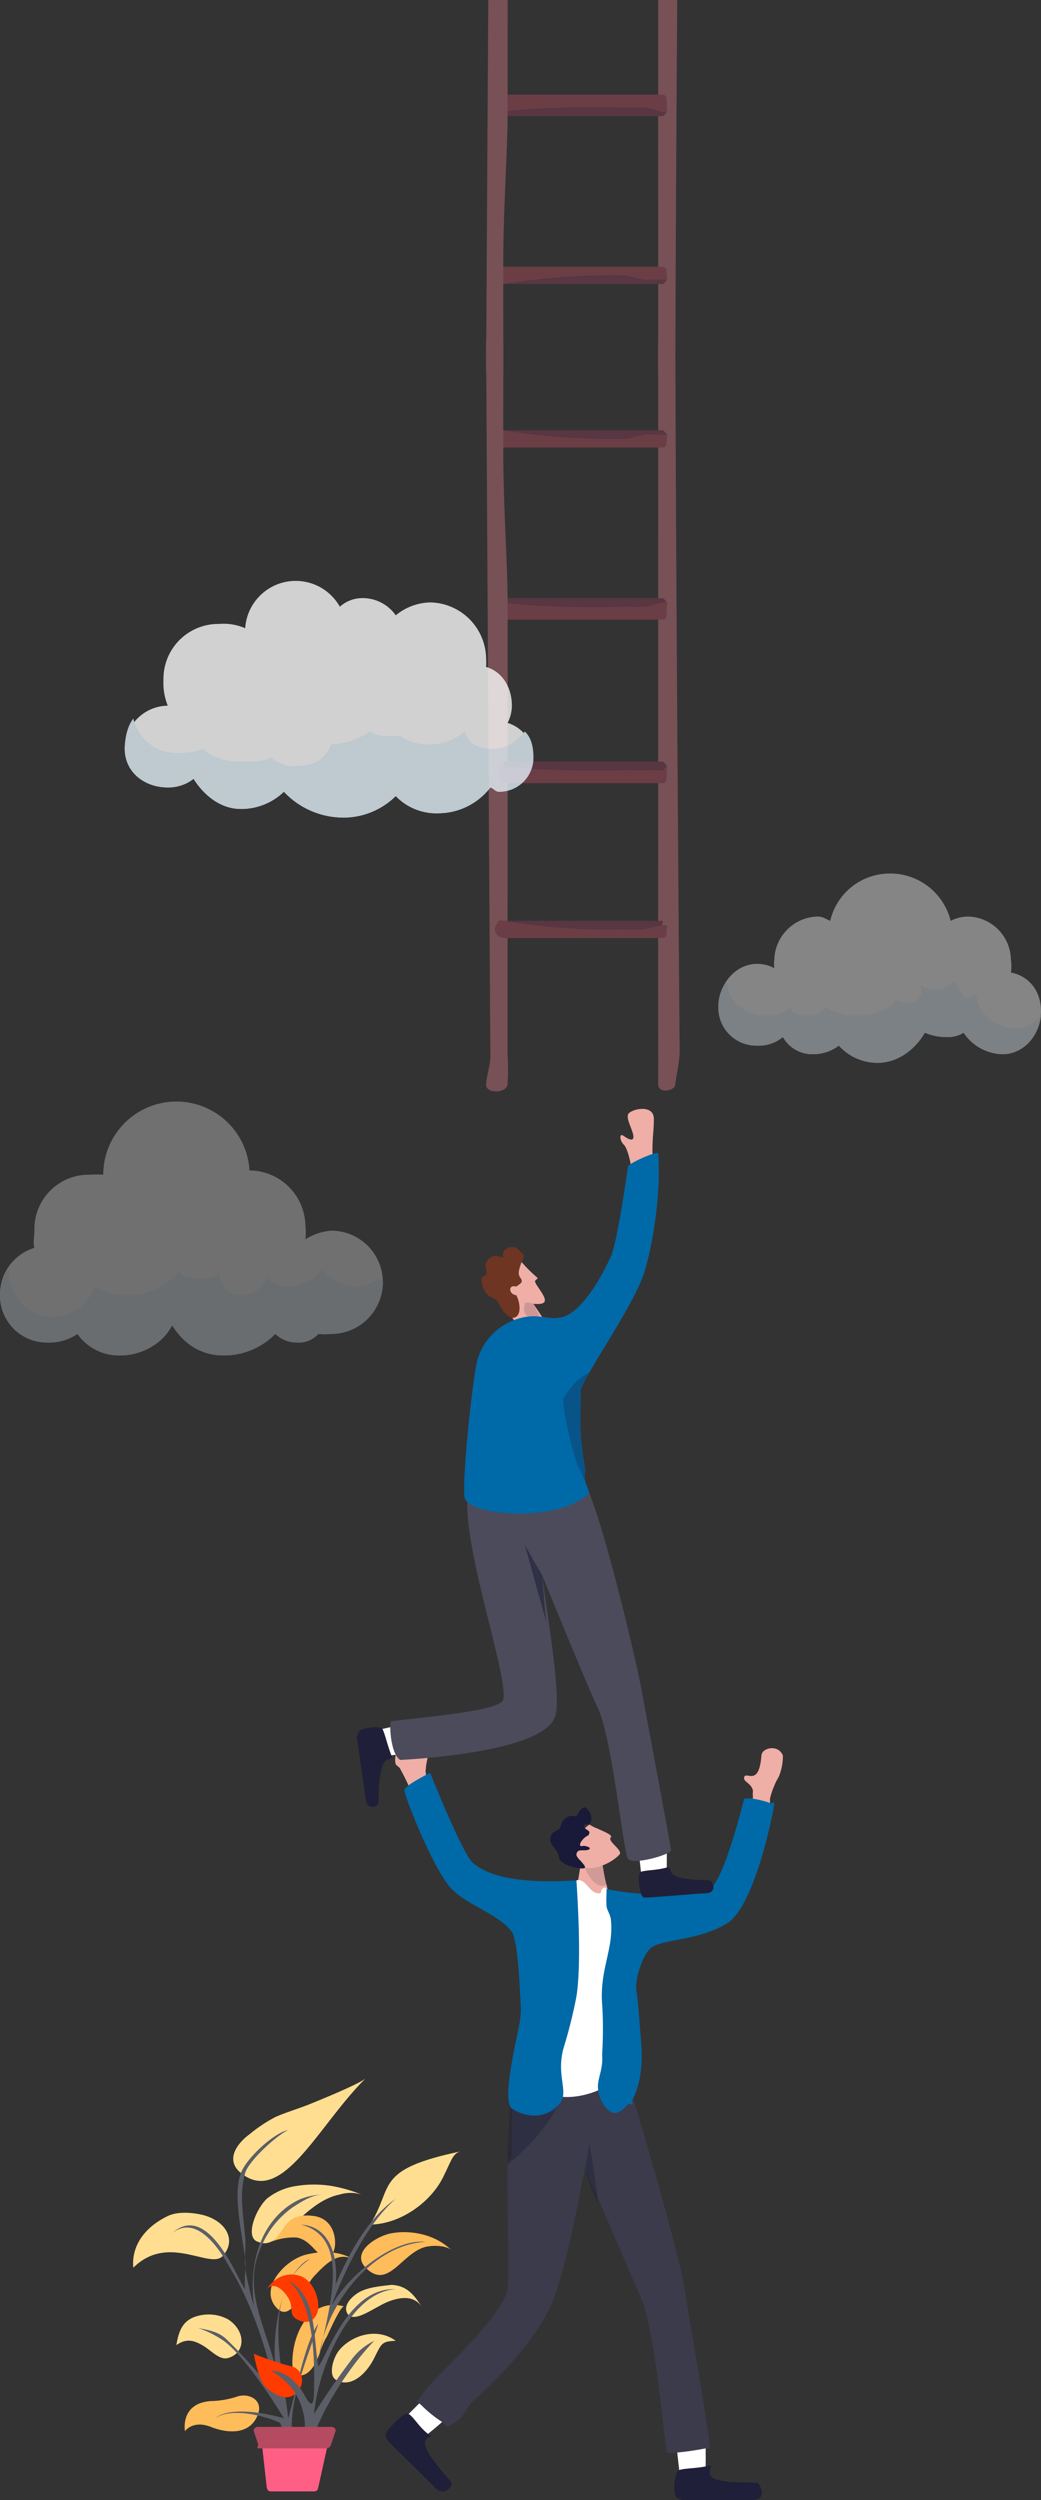 <svg xmlns="http://www.w3.org/2000/svg" xmlns:xlink="http://www.w3.org/1999/xlink" width="242" height="581.009" viewBox="0 0 242 581.009"><rect x="0" y="0" width="242" height="581.009" fill="#333333" stroke="none"/><defs><clipPath id="a"><rect width="153" height="191" transform="translate(51 1951)" fill="#fff"/></clipPath></defs><g transform="translate(16 -1951)"><g transform="translate(97 2030)"><g transform="translate(40.092 0)"><path d="M300.523,1137.957c0,2.262,3.926,1.57,4,0s1.038-5.115,1-8c-.074-5.5-.953-124.423-1-165h-4c.011,7.814-.009,14.923,0,22v2c0,1.174,0,1.849,0,3,.018,12.947-.022,24.24,0,33,0,.407,0,.6,0,1h0c0,1.221,0,2.887,0,4,.022,7.148-.024,98.162,0,100C300.565,1133.114,300.523,1135.693,300.523,1137.957Z" transform="translate(-300.615 -964.957)" fill="#775155"/></g><g transform="translate(2.632 60.221)"><path d="M305.341,1068.183v-1c0-.63-.378-.605,0-1,.032-.038-.036-.972,0-1s-.041.023,0,0c.232-.146.767-.011,1,0,.032,0-.038,0,0,0h37c.059,0-.058-.008,0,0,.4.06.71.587,1,1,.027.038-.024-.039,0,0,.187.312,0,.6,0,1v1c0,1.084-.009,1.99-1,2h-37c-.037,0,.034,0,0,0C305.418,1070.124,305.341,1069.232,305.341,1068.183Z" transform="translate(-304.973 -1065.404)" fill="#6b3e45"/><path d="M305.435,1065.2c.048-.03-.052.025,0,0a3.96,3.96,0,0,1,1,0c.036,0-.035,0,0,0h37c.059,0-.058-.008,0,0,.4.06.71.587,1,1,.027.038-.024-.039,0,0-.318.059-.655-.052-1,0-1.253.193-2.447.883-4,1-1.527.116-3.282-.052-5,0-10.449.318-23.642-.151-28-1-.286-.055-.792.056-1,0C305.419,1066.189,305.451,1065.2,305.435,1065.2Z" transform="translate(-305.067 -1065.417)" fill="#1f1f3b" opacity="0.24"/></g><g transform="translate(2.704 20.772)"><path d="M305.14,1004.6h0c0-.63-.378-1.605,0-2,.032-.038-.036.028,0,0s-.04.024,0,0c.233-.146.767-.011,1,0,.032,0-.039,0,0,0h37c.06,0-.058-.008,0,0,.4.059.71.586,1,1,.028.038-.024-.039,0,0,.187.311,0,.6,0,1h0c0,1.084-.009,1.991-1,2h-37c-.037,0,.034,0,0,0C305.216,1006.539,305.14,1005.647,305.14,1004.6Z" transform="translate(-304.844 -1002.37)" fill="#6b3e45"/><path d="M305.234,1002.61c.049-.03-.052.025,0,0a3.932,3.932,0,0,1,1,0c.036,0-.036,0,0,0h37c.06,0-.058-.008,0,0,.4.059.71.586,1,1,.028.038-.024-.039,0,0-.318.059-.655-.052-1,0-1.253.193-2.447-.118-4,0-1.527.116-3.282.948-5,1a160.478,160.478,0,0,1-28-2c-.286-.055-.792.057-1,0C305.218,1002.6,305.25,1002.615,305.234,1002.61Z" transform="translate(-304.939 -1002.382)" fill="#1f1f3b" opacity="0.24"/></g><g transform="translate(0 0)"><path d="M372.326,1137.957c-.124,2.262,4.775,2.13,5,0a62.481,62.481,0,0,0,0-7c-.025-1.842.052-93.347,0-101-.009-1.294.009-2.566,0-4,0-.2,0-.8,0-1-.058-8.8-.921-20.069-1-33-.007-1.365.007-2.6,0-4,0-.186,0-.814,0-1-.043-7.069.045-14.177,0-22h-4c.245,41.513.928,160.676,1,166C373.364,1133.757,372.449,1135.693,372.326,1137.957Z" transform="translate(-372.326 -964.957)" fill="#775155"/></g><g transform="translate(2.914 98.464)"><path d="M304.552,1131.728v-1c0-.63-.378-.605,0-1,.032-.037.964.028,1,0s-.041.023,0,0c.232-.146-.233-1.011,0-1,.032,0-.038,0,0,0h37c.059,0-.058-.008,0,0,.4.059.71.586,1,1,.027.038-.024-.04,0,0,.187.311,0,.6,0,1v1c0,1.084-.009,1.99-1,2h-37c-.037,0,.034,0,0,0C304.629,1133.667,304.552,1132.777,304.552,1131.728Z" transform="translate(-304.466 -1129.191)" fill="#6b3e45"/><path d="M304.646,1129.74c.048-.03.948.026,1,0,.2-.1-.228-.986,0-1,.036,0-.036,0,0,0h37c.059,0-.058-.008,0,0,.4.059.71.586,1,1,.027.038-.024-.04,0,0-.318.059-.655.948-1,1-1.253.193-2.447-.118-4,0-1.527.116-3.283-.052-5,0-10.449.318-23.642-.151-28-1-.286-.055-.792.057-1,0C304.63,1129.734,304.663,1129.744,304.646,1129.74Z" transform="translate(-304.56 -1129.203)" fill="#1f1f3b" opacity="0.24"/></g><g transform="translate(2.358 135.035)"><path d="M305.108,1192.156h0a3.847,3.847,0,0,1,1-2c.032-.037-.036.028,0,0s-.041.023,0,0c.232-.146.767-.011,1,0,.032,0-.038,0,0,0h37c.059,0-.058-.008,0,0,.4.059-.29.586,0,1,.027.038.976-.04,1,0,.187.311,0,.6,0,1h0c0,1.084-.009,1.99-1,2h-37c-.037,0,.034,0,0,0A2.225,2.225,0,0,1,305.108,1192.156Z" transform="translate(-305.466 -1190.191)" fill="#6b3e45"/><path d="M306.2,1190.168c.048-.03-.052.025,0,0a3.988,3.988,0,0,1,1,0c.036,0-.036,0,0,0h37c.059,0-.058-.008,0,0,.4.06-.29.586,0,1,.027.038.976-.039,1,0-.318.059-.655-.052-1,0-1.253.193-3.447.882-5,1-1.527.116-3.283-.052-5,0a147.606,147.606,0,0,1-27-2c-.286-.055-.792.057-1,0C306.186,1190.162,306.218,1190.173,306.2,1190.168Z" transform="translate(-305.56 -1190.203)" fill="#1f1f3b" opacity="0.24"/></g></g><g transform="translate(13.181 2086.183)" opacity="0.77"><path d="M238.778,1102.438a8.824,8.824,0,0,0,1-4c0-4.169-2.179-7.914-6-9a14.57,14.57,0,0,0,0-2,13.229,13.229,0,0,0-13-13,13.094,13.094,0,0,0-8,3,9.411,9.411,0,0,0-8-4,7.906,7.906,0,0,0-5,2,11.767,11.767,0,0,0-22,5,12.539,12.539,0,0,0-6-1,12.764,12.764,0,0,0-13,13,14.19,14.19,0,0,0,1,6h0a10.123,10.123,0,0,0-10,10c0,5.429,4.571,9,10,9a9.525,9.525,0,0,0,6-2c2.372,3.766,6.221,7,11,7a14.281,14.281,0,0,0,10-4,18.974,18.974,0,0,0,14,6,17.291,17.291,0,0,0,12-5,13.088,13.088,0,0,0,10,4,15.343,15.343,0,0,0,12-6c.769.241,1.152,1,2,1a7.912,7.912,0,0,0,8-8A8.493,8.493,0,0,0,238.778,1102.438Z" transform="translate(-149.959 -1069.621)" fill="#fff"/><path d="M242.778,1130.2a10.842,10.842,0,0,1-2,2c-1.495,1.495-3.885,2-6,2a6.278,6.278,0,0,1-5-2,13.886,13.886,0,0,1-1-2,12.169,12.169,0,0,1-8,3,10.977,10.977,0,0,1-7-2c-.912.354-.977,0-2,0h-1a6.019,6.019,0,0,1-4-1,17.488,17.488,0,0,1-9,3c-.108,0,.108,0,0,0a8.539,8.539,0,0,1-2,3c-1.485,1.485-3.9,2-6,2a8.015,8.015,0,0,1-2,0,9.6,9.6,0,0,1-4-2h0c-2.2,1.214-4.453,1-7,1a13.218,13.218,0,0,1-9-3c-1.54.934-4.1,1-6,1a10.285,10.285,0,0,1-10-8c-1.389,1.7-2,4.638-2,7,0,5.429,4.571,9,10,9a9.525,9.525,0,0,0,6-2c2.372,3.766,6.221,7,11,7a14.28,14.28,0,0,0,10-4,18.974,18.974,0,0,0,14,6,17.291,17.291,0,0,0,12-5,13.088,13.088,0,0,0,10,4,15.343,15.343,0,0,0,12-6c.769.241,1.152,1,2,1a7.912,7.912,0,0,0,8-8C244.778,1133.874,244.348,1131.682,242.778,1130.2Z" transform="translate(-149.959 -1095.385)" fill="#e7f5fe"/></g><g transform="translate(-16 2206.875)" opacity="0.3"><path d="M102.357,1317.125a13.42,13.42,0,0,0-6,2,12.185,12.185,0,0,0,0-3,13.1,13.1,0,0,0-13-13c-.211,0,.209-.009,0,0a17.015,17.015,0,0,0-34,1c0,.089,0-.089,0,0a17.288,17.288,0,0,0-3,0,12.631,12.631,0,0,0-13,13c0,1.4-.394,2.73,0,4a11.275,11.275,0,0,0-8,11,10.907,10.907,0,0,0,11,11,11.61,11.61,0,0,0,7-2,11.827,11.827,0,0,0,10,5c4.975,0,9.936-2.824,12-7,2.715,4.239,6.593,7,12,7a16.733,16.733,0,0,0,12-5,7.208,7.208,0,0,0,5,2,6.108,6.108,0,0,0,5-2,14.258,14.258,0,0,0,3,0,12,12,0,0,0,0-24Z" transform="translate(-25.357 -1287)" fill="#fff"/><path d="M108.357,1361.568a10.357,10.357,0,0,1-8-4c-.237.3-.726.726-1,1a10.408,10.408,0,0,1-7,3h0c-1.869,0-3.455-.983-5-2a6.585,6.585,0,0,1-6,4c-2.976,0-4.632-2.111-5-5a6.385,6.385,0,0,1-4,1h0c-1.561,0-3.9.1-5-1-.121-.121.109-.87,0-1a15.67,15.67,0,0,1-20,4,10.579,10.579,0,0,1-10,7c-5.795,0-10-5.205-10-11,0-.077,0,.077,0,0a11.046,11.046,0,0,0-2,6,10.907,10.907,0,0,0,11,11,11.61,11.61,0,0,0,7-2,11.827,11.827,0,0,0,10,5c4.975,0,9.936-2.824,12-7,2.715,4.239,6.593,7,12,7a16.733,16.733,0,0,0,12-5,7.207,7.207,0,0,0,5,2,6.109,6.109,0,0,0,5-2,14.258,14.258,0,0,0,3,0,12.064,12.064,0,0,0,12-12c0-.454-.95-.559-1-1A6.982,6.982,0,0,1,108.357,1361.568Z" transform="translate(-25.357 -1318.442)" fill="#e7f5fe"/></g><g transform="translate(150.934 2154.048)" opacity="0.4"><path d="M466.134,1214.806a9.6,9.6,0,0,0,0-3,10.179,10.179,0,0,0-10-10,9.13,9.13,0,0,0-4,1,14.481,14.481,0,0,0-14-11,14.229,14.229,0,0,0-14,11c-1.137-.478-1.69-1-3-1a10.333,10.333,0,0,0-10,10,7.653,7.653,0,0,0,0,2,8.427,8.427,0,0,0-4-1c-5.125,0-9,4.875-9,10a8.81,8.81,0,0,0,9,9,8.7,8.7,0,0,0,6-2,7.847,7.847,0,0,0,7,4,9.928,9.928,0,0,0,6-2,12.105,12.105,0,0,0,9,4c4.765,0,8.779-3.148,11-7a12.432,12.432,0,0,0,5,1,6.754,6.754,0,0,0,4-1,11.235,11.235,0,0,0,9,5c5.249,0,9-4.751,9-10C473.134,1219.212,470.466,1215.691,466.134,1214.806Z" transform="translate(-398.068 -1191.854)" fill="#fff"/><path d="M467.134,1247.485c-4.494,0-8.881-3.531-9-8-.569.309-1.344,1-2,1-1.032,0-1.271-1.271-2-2a3.742,3.742,0,0,1-1-2c-1.155.758-2.54,2-4,2a10.39,10.39,0,0,1-4-1c.716,2.014-.219,4-3,4-1.424,0-2.493-.037-3-1-.182.208.2-.2,0,0-.034.033.034.967,0,1h0c-2.268,2.268-5.791,3-9,3a11.782,11.782,0,0,1-7-2,7.909,7.909,0,0,1-1,1,3.709,3.709,0,0,1-3,1h0c-1.237,0-3.126-.126-4-1-.246-.247.184-.708,0-1a8.822,8.822,0,0,1-6,2c-4.743,0-8.9-3.277-9-8a9.344,9.344,0,0,0-2,6,8.81,8.81,0,0,0,9,9,8.7,8.7,0,0,0,6-2,7.847,7.847,0,0,0,7,4,9.928,9.928,0,0,0,6-2,12.1,12.1,0,0,0,9,4c4.765,0,8.779-3.148,11-7a12.432,12.432,0,0,0,5,1,6.753,6.753,0,0,0,4-1,11.235,11.235,0,0,0,9,5c4.9,0,8.488-4.233,9-9A7.536,7.536,0,0,1,467.134,1247.485Z" transform="translate(-398.068 -1211.533)" fill="#e7f5fe"/></g><g transform="translate(73.729 2354.355)"><path d="M387.05,1822.645c.132-2.477,0-8,0-8h-7l1,9,4,3Z" transform="translate(-312.779 -1652)" fill="#fff"/><path d="M387.967,1827.757c.722-.167-.272.964,0,2,.622,2.371,9.629,1.792,11,2,.708.108,2.521,4-1,4-3.044,0-12.669.021-16,0-.7,0-1.829-.359-2-1-.61-2.29.071-5.921,1-6C382.37,1828.325,384.958,1828.453,387.967,1827.757Z" transform="translate(-312.696 -1658.112)" fill="#1f1f39"/><g transform="translate(0 151.986)"><path d="M271.929,1806.412c2.072-1.51,7-6,7-6l-5-5-7,7,1,5Z" transform="translate(-262.659 -1795.753)" fill="#fff"/><path d="M269.285,1811.066c.6.414-.346.132-1,1-1.5,1.987,5.278,8.873,6,10,.373.582-1.719,3.547-4,1-1.973-2.2-8.857-8.578-11-11a1.725,1.725,0,0,1,0-2c1.44-1.925,4.334-4.621,5-4C265.541,1806.8,266.777,1809.34,269.285,1811.066Z" transform="translate(-259.014 -1800.407)" fill="#1f1f39"/></g><path d="M339.874,1747.6c-.2.04-.807-.038-1,0a62.924,62.924,0,0,1-7,1,7.982,7.982,0,0,1-2,0c-.777-4.525-2.69-28.306-6-36-3.2-7.454-12.426-28.674-13-30h0c-2.175,9.958-3.868,21.53-8,32-3.981,8.433-12.261,16.781-18,22-1.391,1.264-2.008,3.166-3,4a16.154,16.154,0,0,1-3,2c-.4-.239-.625-.762-1-1a28.421,28.421,0,0,1-5-4c-.707-.674-1.295-.915-1-1a54.2,54.2,0,0,1,5-6c.938-.938,1.983-1.979,3-3,5.917-5.934,12.517-13.362,13-17,.489-3.691-.125-16.436,0-29,.008-.887.985-1.117,1-2,.013-.671-.017-1.335,0-2,.011-.441-.015-1.564,0-2,.006-.258-.008.254,0,0,.008-.272-.011-.731,0-1,.023-.637-.03-1.378,0-2,0-.036,0,.036,0,0,.023-.523-.027-1.487,0-2,.059-1.037-.077-2.02,0-3,.008-.125-.011.123,0,0,.053-.648-.062-1.384,0-2,.017-.167-.017-.837,0-1,.034-.327-.038-.685,0-1,.093-.8.886-1.269,1-2,.233-1.48,22-4,22-4l2-1c3.895,10.409,14.22,47.568,15,53S340.134,1745.789,339.874,1747.6Z" transform="translate(-264.603 -1581.955)" fill="#3b3b4c"/><path d="M345.034,1706.15a48.231,48.231,0,0,1-3-8c.591-2.993,1-6,1-6S344.631,1701.034,345.034,1706.15Z" transform="translate(-295.764 -1597.505)" fill="#1f1f39" opacity="0.43"/><path d="M310.33,1687.423c2.668-2.109,10.583-9.041,13-17l-12-1A176.511,176.511,0,0,0,310.33,1687.423Z" transform="translate(-282.059 -1587.778)" fill="#1f1f39" opacity="0.43"/><path d="M416.655,1534.017a12.288,12.288,0,0,0-1,2,17.7,17.7,0,0,0-1,3c-.008.219,0-.238,0,0-.006.261.013.773,0,1-.087,1.491.2,2.727,0,4,0,0-4.841-.157-5-1-.1-.518-.252.109,0-1,.1-.465.928-2.5,1-3,.037-.25.042-1.248,0-1-.484,2.825.153-.439,0-1-.46-1.7-2.3-1.9-2-3,.4-1.465,3.461,2.365,4-5,.139-1.9,3.99-2.671,5,0A12.526,12.526,0,0,1,416.655,1534.017Z" transform="translate(-325.384 -1524.372)" fill="#efaea6"/><g transform="translate(44.061 23.543)"><path d="M339.583,1569.515c.137,2.3-1.625,8.532-1,11h6s5.155.1,4-1c-1.542-1.471-1.325.03-2-1a13.129,13.129,0,0,1-1-3c-.519-1.807-.795-4.015-1-5a3.788,3.788,0,0,1,0-1h0l-3-5S339.433,1566.994,339.583,1569.515Z" transform="translate(-338.373 -1564.414)" fill="#efaea6"/><path d="M347.611,1579.874c-.519-1.807-.795-4.015-1-5l-2-1s-1.624.3-2,1C342.043,1575.933,344.91,1581.4,347.611,1579.874Z" transform="translate(-340.401 -1568.772)" fill="#1f1f3b" opacity="0.14"/></g><path d="M328.916,1582.286c2.11-.631,2.873,2.814,5,3,1.123.1.47-.43,1-1,.326-.351.484-.583,1,0,10.5,11.864-.336,41.913,1,44,1.093,1.707-7.42,5.5-13,4-7.653-2.055-7.222-11.252-7-13s5-32,5-32A27.861,27.861,0,0,0,328.916,1582.286Z" transform="translate(-284.645 -1548.641)" fill="#fff"/><path d="M378.1,1577.257c-7.082,4.3-15.543,3.473-18,6-1.551,1.594-3.6,7-3,10,.351,1.763.867,9.727,1,11,.3,2.972.533,9.383-2,14-.159.288.186.722,0,1-.115.174-.869-.151-1,0-2.336,2.671-3.6,2.406-5,1a7.872,7.872,0,0,1-2-5h0c-.034-1.793.888-3.613,1-6,.039-.808-.035-1.146,0-2a92.828,92.828,0,0,0,0-11c-.71-8.278,2.8-13.156,2-20-.127-1.065-.941-2.2-1-3,0-.016,0,.016,0,0a25.581,25.581,0,0,1,0-3c0-.841,0-1,0-1h0a54.338,54.338,0,0,0,7,1,51.264,51.264,0,0,0,16-1,5.676,5.676,0,0,0,1,0c3.195-1.992,7.275-18.19,8-21a10.663,10.663,0,0,1,2,0h0a25.121,25.121,0,0,1,4,1c.487.138.946-.153,1,0C389.243,1549.653,384.8,1573.187,378.1,1577.257Z" transform="translate(-298.83 -1533.612)" fill="#0069a8"/><g transform="translate(37.758 16.791)"><path d="M333.436,1563.932s1.149,1.171,2,2a12.716,12.716,0,0,0,3,2c.062.035-.07.972,0,1,1.657.658,5.842-.674,8-3,.928-1-2.908-3.093-2-4,.522-.523-1.62-1.339-3-2a9.834,9.834,0,0,1-2-1c-.037-.028.033.027,0,0Z" transform="translate(-329.923 -1555.078)" fill="#efaea6"/><path d="M329.533,1564.106c.008.274-.122-.215,0,0,1.06,1.9,6.008,2.634,6,2h0c-.01-.824-2.078-2.25-2-3,.118-1.132.929-.978,2-1,1.142-.023,1.784-.618,0-1-.476-.1-.8.138-1,0-.56-.376.451-1.569,1-2,.828-.652.751-.227,1-1s-1.792-.87-1-2c.149-.215.851.217,1,0a2.628,2.628,0,0,0,0-3c-.046-.063.057.065,0,0-.353-.4-.69-.9-1-1-.119-.038.114,0,0,0h0c-.825-.009-1.541,1.29-2,2h0c-.088.138-.843-.026-1,0a2.6,2.6,0,0,0-2,1c-.835.926-.293,1.14-1,2-.426.519-1.873.675-2,2a2.3,2.3,0,0,0,0,1C328.012,1561.576,329.476,1562.215,329.533,1564.106Z" transform="translate(-327.019 -1552.252)" fill="#191939"/></g><path d="M389.229,1566.37" transform="translate(-316.959 -1541.725)" fill="#efaea6"/><g transform="translate(1.745 0)"><path d="M272.682,1541.655c-.482-1.161-2.683,3.635-3,3-.148-.3-2.067-6.7-4-11-1.127-2.505-1.928-3.792-2-4-.079-.223-.93-.788-1-1-.378-1.164.135-2.212,0-3a3.381,3.381,0,0,1,0-2c.917-1.654,3.6-2,4-1,.69,1.7.546,2.6,1,3,.391.343,1.629-.048,2,0,.133.017-.144-.033,0,0,1.013.229.072,2.231,0,4-.024.588-.164.465,0,1,.031.1-.035.9,0,1,.046.133-.052-.131,0,0,.182.468.8.578,1,1a11.124,11.124,0,0,1,1,3C271.715,1536.5,272.634,1541.489,272.682,1541.655Z" transform="translate(-262.156 -1522.01)" fill="#efaea6"/><path d="M307.015,1562.686c-16.583.987-21.452-2.033-24-4-2.451-2.018-10-21-10-21s-5.91,2.916-6,4,6.568,18.252,11,23c3.76,3.824,11.268,6.043,14,10,1.358,1.968,1.828,12.675,2,16,.23,3.235-.078,4.748-1,9h0c-1.362,6.495-2.794,14.767-1,16,3.345,2.305,8.055,2.415,11-1,2.441-2.832-.806-6.394,1-13a114.585,114.585,0,0,0,3-12C308.192,1582.3,307.37,1568.042,307.015,1562.686Z" transform="translate(-264.489 -1529.041)" fill="#0069a8"/></g></g><g transform="translate(67.077 2208.746)"><path d="M359.678,1276.006c-.048-2.982-1.089-7.2-2-8s-1.166-2.856,0-2,2.923,1.695,2-1c-.559-1.629-1.317-3.019-1-4,.378-1.167,5.962-2.615,6,1s-.746,5.76,0,12C365.124,1277.734,359.678,1276.006,359.678,1276.006Z" transform="translate(-295.755 -1259.752)" fill="#efaea6"/><path d="M371.076,1570.679c.032-2.448,0-8,0-8h-7l1,9,5,3Z" transform="translate(-299.153 -1394.425)" fill="#fff"/><path d="M371.547,1577.012c.607-.17.734.1,1,1,.609,2.06,7.829,1.862,9,2,.6.072,1.987,2.886-1,3-2.582.1-11.173.909-14,1-.591.019-.833-.442-1-1-.595-1.989-.785-4.9,0-5C366.723,1577.587,369.018,1577.72,371.547,1577.012Z" transform="translate(-299.624 -1400.758)" fill="#1f1f39"/><g transform="translate(0 142.678)"><path d="M256.663,1524.307c2.3-.154,8-1,8-1l-1-7-9,2-2,5Z" transform="translate(-249.74 -1516.731)" fill="#fff"/><path d="M254.956,1525.156c.237.622-.077.645-1,1-2.113.811-1.966,8.761-2,10-.017.639-2.594,2.12-3-1-.351-2.7-1.634-11.045-2-14a2.343,2.343,0,0,1,1-2c2.04-.792,4.82-.815,5,0C253.516,1520.353,253.967,1522.565,254.956,1525.156Z" transform="translate(-247.033 -1517.581)" fill="#1f1f39"/></g><path d="M307.341,1418.05c4.112,10.128,11.05,39.67,12,45s6.973,37.03,7,38-8.853,3.544-10,2-3.549-27.53-7-35-13-31-13-31c1.579,11.627,4.587,29.138,3,33-2.917,8.609-36,10-36,10-2.465-1.713-2.539-9.559-2-9,6.339-.823,25.42-2.352,26-5,1.253-5.72-10.615-38.6-8-49,.729-2.9,23-2,23-2Z" transform="translate(-253.419 -1328.796)" fill="#4b4b5b"/><path d="M321.438,1449.444c.33,3.344.5,7.131,1,11l-5-18S319.2,1445.709,321.438,1449.444Z" transform="translate(-278.515 -1341.19)" fill="#1f1f39" opacity="0.62"/><g transform="translate(29.031 31.995)"><path d="M309.7,1323.289a33.559,33.559,0,0,0,4,4c-.413.743-1.149.286,0,2,1.669,2.49,3.095,4.39-1,4,1.216,1.842,2,3,2,3l1,4-5,2c-.638-3.784-8.773-12.988-8-16S308.937,1322.386,309.7,1323.289Z" transform="translate(-300.806 -1320.03)" fill="#efaea6"/><path d="M307.213,1328.637c-1.757-.181-1.959-2.566,0-2,1.078-.77,1.7-1.012,1-2s-.364-1.769,0-3,1.474-2.318,0-3a2.968,2.968,0,0,0-1-1,2.346,2.346,0,0,0-3,1c-.494,1.266.924,1.434-1,1a2.374,2.374,0,0,0-3,3c.633,2.343-1.411.657-1,3,.738,4.2,3.008,2.956,4,5s2.639,3.96,4,3S307.866,1329.627,307.213,1328.637Z" transform="translate(-299.321 -1317.377)" fill="#6d3522"/><path d="M319.027,1341.131c-1.377-.471-1.905-.36-2,0-.851,3.234,1.484,3.085,3,4s0-2,0-2Z" transform="translate(-307.135 -1327.871)" fill="#1f1f39" opacity="0.16"/></g><path d="M321.109,1329.557a27.873,27.873,0,0,0-2,4c.112,5.629-.612,8.821,1,18h0c.169.967-.238,1.9,0,3h0c.188.869.766,2.037,1,3-7.45,7.129-28.34,5.222-29,1s2.011-28.959,3-32a13.976,13.976,0,0,1,8-9c5.965-2.492,8.232.191,12-1,4.525-1.431,9.036-9.6,11-14,1.58-3.533,4-21,4-21,.77-.873,6.129-3.331,7-3,.57,6.652-.356,17.44-3,27-1.753,6.333-9.68,18.033-13,24Z" transform="translate(-267.186 -1268.303)" fill="#0069a8"/><path d="M339.641,1370.428s0-.008,0,0h0a27.893,27.893,0,0,0-2,4c.112,5.629-.612,8.821,1,18h0c.14.971-.269,1.9,0,3h0c-.295,0-.57-1.328-1-2-1.769-2.75-4.517-15.878-4-17C334.148,1375.331,336.714,1371.666,339.641,1370.428Z" transform="translate(-285.718 -1309.174)" fill="#1f1f39" opacity="0.28"/></g><g clip-path="url(#a)"><g transform="translate(97 1863)"><g transform="translate(40.092 0.184)"><path d="M300.522,966.772c0-2.262,3.926-1.57,4,0s1.038,5.115,1,8c-.074,5.5-.953,124.423-1,165h-4c.011-7.814-.009-14.923,0-22v-2c0-1.174,0-1.849,0-3,.018-12.947-.022-24.24,0-33,0-.407,0-.6,0-1h0c0-1.221,0-2.887,0-4,.022-7.148-.024-98.162,0-100C300.565,971.616,300.522,969.037,300.522,966.772Z" transform="translate(-300.615 -964.957)" fill="#775155"/></g><g transform="translate(2.632 110.389)"><path d="M305.341,1067.015v1c0,.63-.378.605,0,1,.032.038-.036.972,0,1s-.041-.023,0,0c.232.146.767.011,1,0,.032,0-.038,0,0,0h37c.059,0-.058.008,0,0,.4-.06.71-.587,1-1,.027-.038-.024.039,0,0,.187-.312,0-.6,0-1v-1c0-1.084-.009-1.99-1-2h-37c-.037,0,.034,0,0,0C305.418,1065.075,305.341,1065.966,305.341,1067.015Z" transform="translate(-304.973 -1065.405)" fill="#6b3e45"/><path d="M305.435,1066.493c.048.03-.052.975,0,1a3.96,3.96,0,0,0,1,0c.036,0-.035,0,0,0h37c.059,0-.058.008,0,0,.4-.06.71-.587,1-1,.027-.038-.024.039,0,0-.318-.059-.655.052-1,0-1.253-.193-2.447-.883-4-1-1.527-.116-3.282.052-5,0-10.449-.318-23.642.151-28,1-.286.055-.792-.056-1,0C305.419,1066.5,305.451,1066.488,305.435,1066.493Z" transform="translate(-305.067 -1062.883)" fill="#1f1f3b" opacity="0.24"/></g><g transform="translate(2.704 149.838)"><path d="M305.14,1004.532h0c0,.63-.378,1.605,0,2,.032.038-.036-.028,0,0s-.04-.024,0,0c.233.146.767.011,1,0,.032,0-.039,0,0,0h37c.06,0-.058.008,0,0,.4-.059.71-.586,1-1,.028-.038-.024.039,0,0,.187-.311,0-.6,0-1h0c0-1.084-.009-1.991-1-2h-37c-.037,0,.034,0,0,0C305.216,1002.591,305.14,1003.482,305.14,1004.532Z" transform="translate(-304.844 -1002.37)" fill="#6b3e45"/><path d="M305.234,1004.009c.049.03-.052-.025,0,0a3.932,3.932,0,0,0,1,0c.036,0-.036,0,0,0h37c.06,0-.058.008,0,0,.4-.059.71-.586,1-1,.028-.038-.024.039,0,0-.318-.059-.655.052-1,0-1.253-.193-2.447.118-4,0-1.527-.116-3.282-.948-5-1a160.478,160.478,0,0,0-28,2c-.286.055-.792-.057-1,0C305.218,1004.015,305.25,1004,305.234,1004.009Z" transform="translate(-304.939 -999.847)" fill="#1f1f3b" opacity="0.24"/></g><g transform="translate(0 0)"><path d="M372.326,966.957c-.124-2.262,4.775-2.13,5,0a62.481,62.481,0,0,1,0,7c-.025,1.842.052,93.347,0,101-.009,1.294.009,2.566,0,4,0,.2,0,.8,0,1-.058,8.8-.921,20.069-1,33-.007,1.365.007,2.6,0,4,0,.186,0,.814,0,1-.043,7.069.045,14.177,0,22h-4c.245-41.513.928-160.676,1-166C373.364,971.157,372.449,969.221,372.326,966.957Z" transform="translate(-372.326 -964.957)" fill="#775155"/></g><g transform="translate(2.914 72.147)"><path d="M304.552,1131.044v1c0,.63-.378.605,0,1,.032.037.964-.028,1,0s-.041-.023,0,0c.232.146-.233,1.011,0,1,.032,0-.038,0,0,0h37c.059,0-.058-.992,0-1,.4-.059.71.414,1,0,.027-.038-.024.04,0,0,.187-.311,0-.6,0-1v-1c0-1.084-.009-1.99-1-2h-37c-.037,0,.034,0,0,0C304.629,1129.1,304.552,1129.995,304.552,1131.044Z" transform="translate(-304.466 -1129.191)" fill="#6b3e45"/><path d="M304.646,1130.522c.048.03.948-.026,1,0,.2.1-.228.986,0,1,.036,0-.036,0,0,0h37c.059,0-.058-.992,0-1,.4-.059.71.414,1,0,.027-.038-.024.04,0,0-.318-.059-.655-.948-1-1-1.253-.193-2.447.118-4,0-1.527-.116-3.283.052-5,0-10.449-.318-23.642.151-28,1-.286.055-.792-.057-1,0C304.63,1130.528,304.663,1130.517,304.646,1130.522Z" transform="translate(-304.56 -1126.669)" fill="#1f1f3b" opacity="0.24"/></g><g transform="translate(2.359 35.576)"><path d="M305.107,1192.616h0a3.847,3.847,0,0,0,1,2c.032.037-.036-.028,0,0s-.041-.023,0,0c.232.146.767.011,1,0,.032,0-.038,0,0,0h37c.059,0-.058.008,0,0,.4-.059-.29-.586,0-1,.027-.038.976.04,1,0,.187-.311,0-.6,0-1h0c0-1.084-.009-1.99-1-2h-37c-.037,0,.034,0,0,0A2.225,2.225,0,0,0,305.107,1192.616Z" transform="translate(-305.466 -1190.191)" fill="#6b3e45"/><path d="M306.2,1192.093c.048.03-.052-.025,0,0a3.988,3.988,0,0,0,1,0c.036,0-.036,0,0,0h37c.059,0-.058.008,0,0,.4-.06-.29-.586,0-1,.027-.038.976.039,1,0-.318-.059-.655.052-1,0-1.253-.193-3.447-.882-5-1-1.527-.116-3.283.052-5,0a147.606,147.606,0,0,0-27,2c-.286.055-.792-.057-1,0C306.186,1192.1,306.218,1192.089,306.2,1192.093Z" transform="translate(-305.56 -1187.669)" fill="#1f1f3b" opacity="0.24"/></g></g></g><g transform="translate(14.913 2433.523)"><g transform="translate(0 0)"><path d="M78.744,1678.077a34.669,34.669,0,0,1,6-4c2.293-1.038,5.48-1.976,8-3s11.55-4.7,13-6c-11.169,11.066-19.368,29.784-29,22C73.144,1684.166,75.614,1680.387,78.744,1678.077Z" transform="translate(-51.657 -1664.6)" fill="#ffde91"/><path d="M92.957,1710.482a25.573,25.573,0,0,1,8,0,33.175,33.175,0,0,1,7,2,8.481,8.481,0,0,0-5,0c-4.817.944-8.478,4.919-12,8-2.2,1.32-3.919,4.321-7,3-3.081-.88-.755-7.3,2-10A14.115,14.115,0,0,1,92.957,1710.482Z" transform="translate(-54.87 -1685.005)" fill="#ffde91"/><path d="M128.228,1714.082c.185.056-.165-.084,0,0C128.057,1714.01,128.405,1714.152,128.228,1714.082Z" transform="translate(-75.141 -1686.605)" fill="#71d794"/><path d="M40.744,1722.427c2.869-1.39,7.387-.552,9,0,5.037,1.724,6.641,5.919,4,9-2.641,3.961-12.637-5.29-21,3C32.3,1730.3,34.424,1725.488,40.744,1722.427Z" transform="translate(-32.657 -1689.95)" fill="#ffde91"/><path d="M98.091,1739.008c3.522-.88,7.722-.987,11,1-3.483-1.709-6.19,1.018-9,4-2.918,3.291-5.479,11.4-9,7S93.25,1740.328,98.091,1739.008Z" transform="translate(-58.004 -1697.531)" fill="#ffbc5a"/><path d="M56.552,1764.671a9.47,9.47,0,0,1,6,1c4.164,2.64,4.2,7.823,0,9-2.013.564-3.88-1.79-6-3s-3.8-1.538-6,0C51.186,1767.8,52.342,1765.341,56.552,1764.671Z" transform="translate(-40.465 -1709.193)" fill="#ffde91"/><path d="M111.037,1760.407c-.617-.132-2.223,3.128-4,7-1.629,2.505-1.8,5.8-4,8-1.761,1.76-4,1.2-4-1C98.6,1767.8,102.48,1758.163,111.037,1760.407Z" transform="translate(-61.95 -1706.93)" fill="#ffbc5a"/><path d="M60.286,1799.535a20.868,20.868,0,0,0,6-1c2.7-1,6.191.65,5,4-1.724,4.845-6.885,4.624-11,3-4.181-1.651-6,1-6,1S53.079,1800.056,60.286,1799.535Z" transform="translate(-42.199 -1724.057)" fill="#ffbc5a"/><path d="M66.2,1724.05c-.335-1.974.241-5.017,0-7-.723-5.952-2.926-14.883-1-20,1.264-3.359,7.479-9.225,11-10-2.916,1.409-9.3,7.354-10,10-1.466,4.893-.4,10.035,0,15,.2,2.482-.243,4.537,0,7s2,9,2,9c-1.816-16.4,6.331-23.053,11-25a16.111,16.111,0,0,1,5-1c.089-.014.089-.017,0,0-2.566.107-4.769,1.579-7,3a21.822,21.822,0,0,0-5,5,23.655,23.655,0,0,0-3,6c-3.094,8.691,1.8,17.2,4,26a42.443,42.443,0,0,1,2-17c.708-2.272,3.38-7.043,6-8-11.445,7.923-6.32,25.116-5,37,1.8-6.291,3.979-17.852,7-22-3.081,10.124-9.557,23.306-4,32-2.2-3.521-4-1-4-1s-.1-7.6-1-8c-3.356-1.486-11.038-3.641-15-1,4.4-3.521,16,0,16,0s-8.285-13.855-14-18a24.275,24.275,0,0,0-6-3c3.567.7,5.221,1.16,7,3,2.953,2.782,6.929,7.383,11,12-1.321-8.363-5.664-20.973-10-28-1.109-1.866-7.233-14.337-14-9C57.858,1703.237,64.872,1722.957,66.2,1724.05Z" transform="translate(-40.111 -1674.573)" fill="#5c5e67"/></g><g transform="translate(28.291 17.011)"><path d="M153.166,1695.7c-1.8.518-2.071,2.138-4,6-2.9,5.814-9.9,10.907-17,11C137.811,1703.94,132.888,1699.958,153.166,1695.7Z" transform="translate(-105.37 -1695.239)" fill="#ffde91"/><path d="M135.215,1729.921c4.843-.874,10.519.466,14,4-.793-.914-3.32-1.234-5-1-6.3.456-9.43,10.663-15,5C125.717,1734.366,131.71,1730.554,135.215,1729.921Z" transform="translate(-103.419 -1710.455)" fill="#ffbc5a"/><path d="M100.1,1722.95c5.677.789,5.513,8,4,9-2.986,1.982-3.895-3.234-8-4a14.186,14.186,0,0,0-6,1C93.408,1727.16,92.89,1721.948,100.1,1722.95Z" transform="translate(-86.305 -1707.484)" fill="#ffbc5a"/><path d="M124.578,1753.577c2.158-1.485,5.685-1.726,8-2,3.614.134,5.289,2.4,7,5-1.687-2.377-4.559-2.414-8-1-3.064,1.294-7.2,4.641-9,3C121.273,1757.044,122.42,1755.062,124.578,1753.577Z" transform="translate(-100.781 -1720.111)" fill="#ffde91"/><path d="M153.832,1760.587c.064.09.941-.1,1,0C154.772,1760.492,153.894,1760.681,153.832,1760.587Z" transform="translate(-115.036 -1724.121)" fill="#71d794"/><path d="M96.976,1747.839c2.659,1.148,4,4.459,4,7s-1.937,4.68-5,3c-2.021-1.109-.576-2.682-2-5s-3.617-3.668-5-2C90.928,1747.878,93.955,1746.729,96.976,1747.839Z" transform="translate(-86.18 -1718.373)" fill="#ff3b00"/><path d="M131.037,1773.855c-3.274.123-3.276.543-5,4-2.085,4.183-5.849,7.052-9,5-1.669-1.087-.64-5.126,1-7C120.936,1772.542,126.724,1770.677,131.037,1773.855Z" transform="translate(-98.241 -1729.389)" fill="#ffde91"/><path d="M93.408,1789.916c-2.3,2.357-5.081.507-7-1s-3-8-3-8a61.486,61.486,0,0,0,9,3C94.6,1784.6,95.577,1787.693,93.408,1789.916Z" transform="translate(-83.612 -1733.45)" fill="#ff3b00"/><path d="M98.591,1761.893c1.649,3.017,1.958,1.2,2-1,.105-5.532.45-20.723-6-26,6.707,3.516,5.81,13.128,7,20,.611-8.971,9.368-29.516-4-33,6.721.4,8.693,7.5,8,14,3.019-7.083,7.506-15.547,14-20-6.75,5.821-12.1,17.046-15,25,3.9-7.247,14.485-15.818,22-15,.064.008.064,0,0,0-13.035.6-24.568,16.054-25,29,2.252-2.956,7.124-18.452,18-18-11.021.635-18.146,19.106-19,29,2.938-4.731,5.994-9.03,9-13a14.1,14.1,0,0,1,5-4c-7,7.19-15.35,21.079-15,27l-2-1s4.581-12.4-7-19C94.575,1755.786,97.319,1759.566,98.591,1761.893Z" transform="translate(-86.794 -1704.427)" fill="#5c5e67"/></g><g transform="translate(27.968 81.793)"><path d="M84.149,1811.6h17c.615,0,1.136.4,1,1l-1,3c-.1.436-.553,1-1,1h-16c-.447,0,.1-.564,0-1l-1-3C83.013,1812,83.535,1811.6,84.149,1811.6Z" transform="translate(-83.03 -1811.919)" fill="#b54a60"/><path d="M99.6,1829.331c-.092.637-.357,1-1,1h-10c-.644,0-.908-.363-1-1l-1-9h15Z" transform="translate(-84.481 -1815.647)" fill="#ff5f85"/></g></g></g></svg>